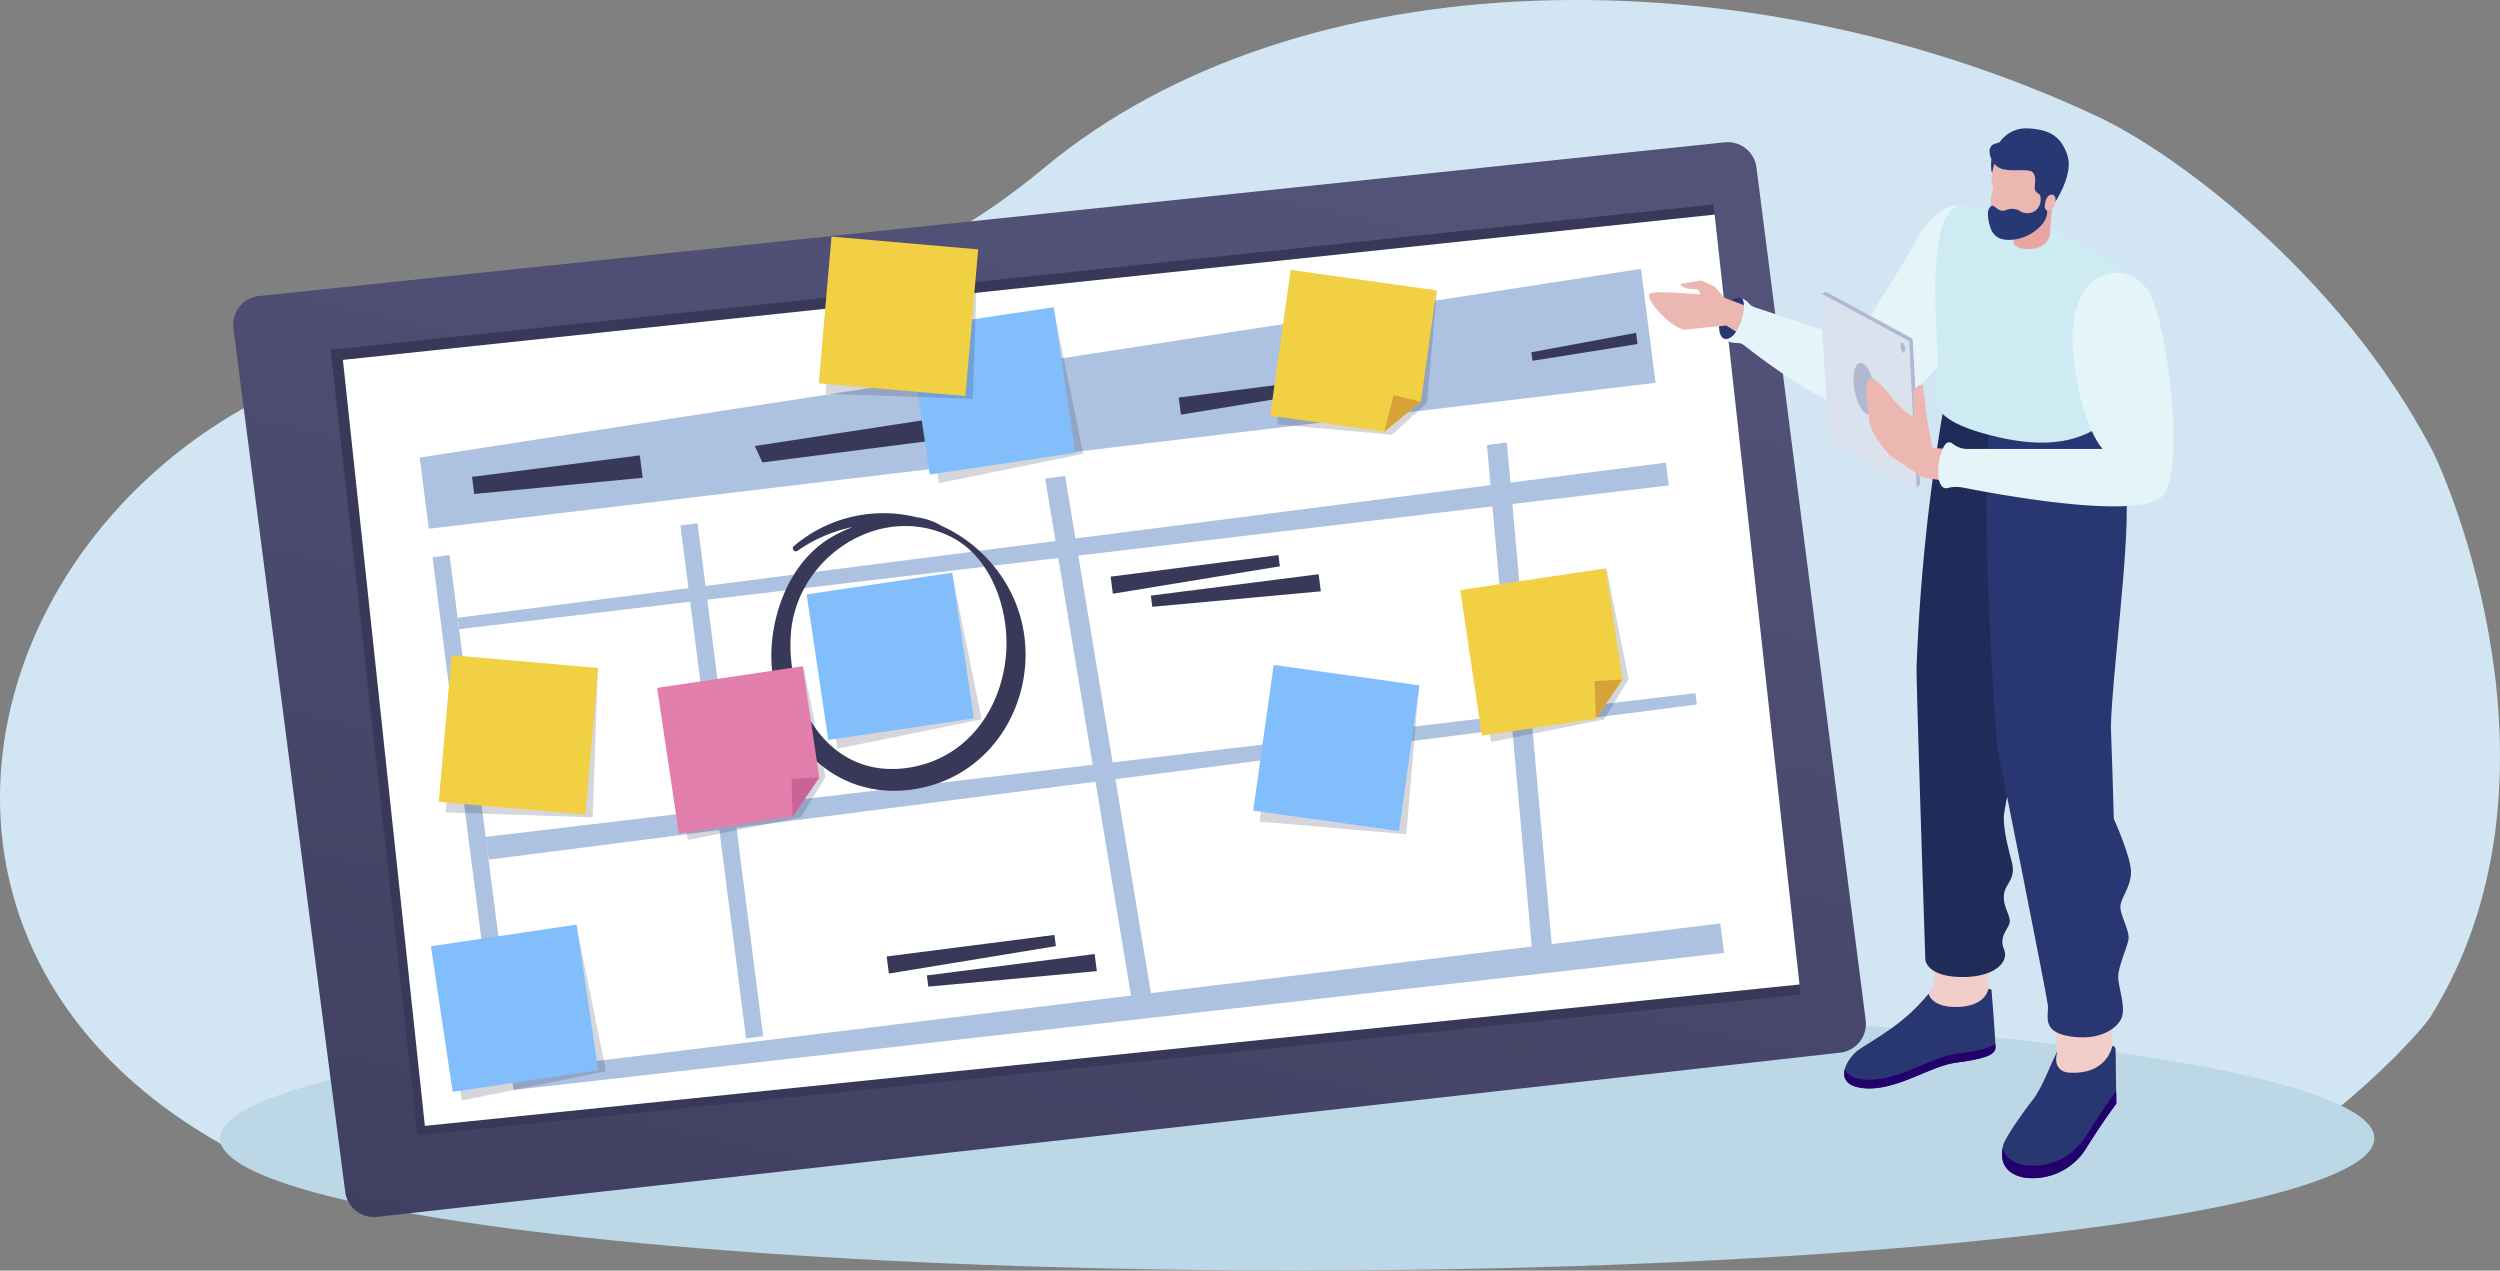 <svg xmlns="http://www.w3.org/2000/svg" xmlns:xlink="http://www.w3.org/1999/xlink" width="527.33" height="268.004" viewBox="0 0 527.33 268.004">
  <rect x="0" y="0" width="527.33" height="268.004" fill="#808080" stroke="none"/>
  <defs>
    <linearGradient id="linear-gradient" x1="-0.013" y1="-0.21" x2="-0.517" y2="1.249" gradientUnits="objectBoundingBox">
      <stop offset="0.005" stop-color="#535279"/>
      <stop offset="0.995" stop-color="#383858"/>
    </linearGradient>
  </defs>
  <g id="Grupo_930152" data-name="Grupo 930152" transform="translate(-2821.998 -1311.103)">
    <path id="Trazado_667035" data-name="Trazado 667035" d="M2937.961,1381.965c38.721,1.224,76.438-12.211,104.094-35.3,53.9-45,148.445-45.8,222.686-10.844,15.391,7.247,50.524,32.527,70.279,70.24,2.948,5.628,30.863,69.277-.319,119.463-2.424,3.9-25.6,28.93-48.114,36.194-5.637,1.818-394.943,1.008-397.675,0C2770.763,1518.03,2822.914,1378.327,2937.961,1381.965Z" transform="translate(0 0)" fill="#d1e5f3"/>
    <ellipse id="Elipse_4918" data-name="Elipse 4918" cx="227.212" cy="27.915" rx="227.212" ry="27.915" transform="translate(2868.403 1523.277)" fill="#bcd7e6"/>
    <g id="Grupo_930144" data-name="Grupo 930144" transform="translate(2871.175 1341.088)">
      <g id="Grupo_930134" data-name="Grupo 930134" transform="translate(0 0)">
        <g id="Grupo_930133" data-name="Grupo 930133">
          <g id="Grupo_930132" data-name="Grupo 930132">
            <g id="Grupo_930131" data-name="Grupo 930131">
              <g id="Grupo_930130" data-name="Grupo 930130">
                <path id="Trazado_667036" data-name="Trazado 667036" d="M3355.6,1445.892l23.036,179.873a6.108,6.108,0,0,1-5.175,6.8l-308.6,34.642a6.108,6.108,0,0,1-6.943-5.262l-23.586-182.1a6.108,6.108,0,0,1,5.464-6.861l309.148-32.413A6.108,6.108,0,0,1,3355.6,1445.892Z" transform="translate(-3034.281 -1440.54)" fill="url(#linear-gradient)"/>
                <g id="Grupo_930126" data-name="Grupo 930126" transform="translate(20.57 13.151)">
                  <path id="Trazado_667037" data-name="Trazado 667037" d="M3433.152,1663.965l-291.759,29.653-18.316-165.673,291.674-30.636Z" transform="translate(-3123.077 -1497.309)" fill="#383858"/>
                </g>
                <g id="Grupo_930129" data-name="Grupo 930129" transform="translate(23.153 15.283)">
                  <g id="Grupo_930128" data-name="Grupo 930128">
                    <path id="Trazado_667038" data-name="Trazado 667038" d="M3441.47,1668.9l-289.955,29.828-17.29-161.572,289.342-30.648Z" transform="translate(-3134.225 -1506.513)" fill="#fff"/>
                    <g id="Grupo_930127" data-name="Grupo 930127" transform="translate(16.195 11.441)">
                      <path id="Trazado_667039" data-name="Trazado 667039" d="M3204.135,1595.7l1.93,15.026,258.765-30.788-3.088-24.042Z" transform="translate(-3204.135 -1555.9)" fill="#adc2e1"/>
                      <rect id="Rectángulo_327601" data-name="Rectángulo 327601" width="3.636" height="104.837" transform="matrix(0.992, -0.127, 0.127, 0.992, 2.702, 60.841)" fill="#adc2e1"/>
                      <rect id="Rectángulo_327602" data-name="Rectángulo 327602" width="3.636" height="109.079" transform="matrix(0.992, -0.127, 0.127, 0.992, 54.994, 54.125)" fill="#adc2e1"/>
                      <path id="Trazado_667040" data-name="Trazado 667040" d="M3773.636,1745.1l18.856,113.525,4.208-.54-18.856-113.525Z" transform="translate(-3641.707 -1700.855)" fill="#adc2e1"/>
                      <path id="Trazado_667041" data-name="Trazado 667041" d="M4175.871,1714.542l9.824,109.8,4.207-.54-9.824-109.8Z" transform="translate(-3950.761 -1677.377)" fill="#adc2e1"/>
                      <path id="Trazado_667042" data-name="Trazado 667042" d="M3238.7,1765.062l254.849-32.729.617,4.809L3239,1767.466Z" transform="translate(-3230.689 -1691.461)" fill="#adc2e1"/>
                      <path id="Trazado_667043" data-name="Trazado 667043" d="M3542.466,2151.906l-255.042,31.226.5,3.907,255.339-28.913Z" transform="translate(-3268.129 -2013.837)" fill="#adc2e1"/>
                      <path id="Trazado_667044" data-name="Trazado 667044" d="M3264.315,1972.527l255.158-30.325.309,2.4-254.85,32.729Z" transform="translate(-3250.374 -1852.712)" fill="#adc2e1"/>
                    </g>
                    <path id="Trazado_667045" data-name="Trazado 667045" d="M3251.8,1730.264l.463,3.606,35.532-3.418-.608-4.733Z" transform="translate(-3224.56 -1674.939)" fill="#383858"/>
                    <path id="Trazado_667046" data-name="Trazado 667046" d="M3895.272,1658.01l.463,3.606,35.228-5.784-.3-2.366Z" transform="translate(-3718.969 -1619.423)" fill="#383858"/>
                    <path id="Trazado_667047" data-name="Trazado 667047" d="M3833.287,1821.078l.463,3.606,35.228-5.784-.3-2.367Z" transform="translate(-3671.344 -1744.715)" fill="#383858"/>
                    <path id="Trazado_667048" data-name="Trazado 667048" d="M3905.282,1833.944l.459,3.607-35.55,3.269-.3-2.367Z" transform="translate(-3699.468 -1758.092)" fill="#383858"/>
                    <path id="Trazado_667049" data-name="Trazado 667049" d="M3629.338,2166.919l.463,3.606,35.228-5.784-.3-2.366Z" transform="translate(-3514.641 -2010.439)" fill="#383858"/>
                    <path id="Trazado_667050" data-name="Trazado 667050" d="M3701.332,2179.785l.459,3.607-35.55,3.269-.3-2.367Z" transform="translate(-3542.764 -2023.816)" fill="#383858"/>
                    <path id="Trazado_667051" data-name="Trazado 667051" d="M4216.354,1618.265l.231,1.8,22.152-3.532-.3-2.367Z" transform="translate(-3965.67 -1589.229)" fill="#383858"/>
                    <path id="Trazado_667052" data-name="Trazado 667052" d="M3509.287,1693.6l1.59,3.462,45.53-5.847-.608-4.733Z" transform="translate(-3422.401 -1644.792)" fill="#383858"/>
                  </g>
                </g>
              </g>
            </g>
          </g>
        </g>
      </g>
      <path id="Trazado_667053" data-name="Trazado 667053" d="M3573.908,1793.345a30.491,30.491,0,0,0-13.694-12.288,13.725,13.725,0,0,0-5.323-1.821,29.149,29.149,0,0,0-25.836,6.141c-.54.455.177,1.4.762.987a31.515,31.515,0,0,1,11.663-5.042,34.914,34.914,0,0,0-3.874,1.807c-7.266,3.966-11.379,11.771-12.776,19.763-3.253,18.614,10.307,37.214,30.324,33.617C3574.93,1832.955,3583.781,1809.978,3573.908,1793.345Zm-19.087,38.457c-17.7,3.83-27.555-12.725-26.347-28.124,1.236-15.761,18.366-27.461,33.272-20.528,8.333,3.876,12.218,13.977,12.195,22.714-.021,8.179-3.379,16.57-9.936,21.671A22.836,22.836,0,0,1,3554.821,1831.8Z" transform="translate(-3410.82 -1700.14)" fill="#383858"/>
      <g id="Grupo_930135" data-name="Grupo 930135" transform="translate(89.434 110.538)">
        <path id="Trazado_667054" data-name="Trazado 667054" d="M3452.618,1918.095l-30.448,6.092,6.092,30.448,23.815-4.765,5.195-8.512Z" transform="translate(-3421.747 -1918.003)" fill="#383858" opacity="0.21" style="mix-blend-mode: multiply;isolation: isolate"/>
        <path id="Trazado_667055" data-name="Trazado 667055" d="M3451.055,1917.7l-30.712,4.574,4.574,30.712,24.022-3.578,5.611-8.244Z" transform="translate(-3420.342 -1917.7)" fill="#e27eab"/>
        <path id="Trazado_667056" data-name="Trazado 667056" d="M3548.554,2018.99l-5.611,8.244-.254-7.948Z" transform="translate(-3514.347 -1995.525)" fill="#c96596"/>
      </g>
      <g id="Grupo_930136" data-name="Grupo 930136" transform="translate(258.833 89.901)">
        <path id="Trazado_667057" data-name="Trazado 667057" d="M4183.863,1829.012l-30.448,6.092,6.092,30.448,23.815-4.765,5.195-8.512Z" transform="translate(-4152.991 -1828.92)" fill="#383858" opacity="0.21" style="mix-blend-mode: multiply;isolation: isolate"/>
        <path id="Trazado_667058" data-name="Trazado 667058" d="M4182.3,1828.616l-30.712,4.574,4.575,30.712,24.022-3.578,5.611-8.244Z" transform="translate(-4151.588 -1828.616)" fill="#f2d043"/>
        <path id="Trazado_667059" data-name="Trazado 667059" d="M4279.8,1929.907l-5.61,8.244-.254-7.948Z" transform="translate(-4245.592 -1906.442)" fill="#d7a238"/>
      </g>
      <g id="Grupo_930137" data-name="Grupo 930137" transform="translate(218.753 26.946)">
        <path id="Trazado_667060" data-name="Trazado 667060" d="M4018.673,1566.819l-30.926-2.782-2.782,30.926,24.189,2.176,7.394-6.692Z" transform="translate(-3983.485 -1562.374)" fill="#383858" opacity="0.21" style="mix-blend-mode: multiply;isolation: isolate"/>
        <path id="Trazado_667061" data-name="Trazado 667061" d="M4013.637,1561.171l-30.75-4.312-4.312,30.75,24.052,3.373,7.716-6.317Z" transform="translate(-3978.574 -1556.859)" fill="#f2d043"/>
        <path id="Trazado_667062" data-name="Trazado 667062" d="M4090.115,1672.322l-7.716,6.317,2.007-7.694Z" transform="translate(-4058.348 -1644.516)" fill="#d7a238"/>
      </g>
      <g id="Grupo_930138" data-name="Grupo 930138" transform="translate(120.965 90.822)">
        <path id="Trazado_667063" data-name="Trazado 667063" d="M3599.408,1865.166l-30.428,6.187-4.685-30.734,28.926-5.882Z" transform="translate(-3562.478 -1834.24)" fill="#383858" opacity="0.21" style="mix-blend-mode: multiply;isolation: isolate"/>
        <rect id="Rectángulo_327603" data-name="Rectángulo 327603" width="31.051" height="31.051" transform="translate(0 4.575) rotate(-8.472)" fill="#82bdfc"/>
      </g>
      <g id="Grupo_930139" data-name="Grupo 930139" transform="translate(215.181 110.263)">
        <path id="Trazado_667064" data-name="Trazado 667064" d="M3999.839,1959.685l-30.936-2.677,4.2-30.8,29.408,2.544Z" transform="translate(-3967.572 -1923.961)" fill="#383858" opacity="0.21" style="mix-blend-mode: multiply;isolation: isolate"/>
        <rect id="Rectángulo_327604" data-name="Rectángulo 327604" width="31.051" height="31.051" transform="matrix(0.99, 0.139, -0.139, 0.99, 4.303, 0)" fill="#82bdfc"/>
      </g>
      <g id="Grupo_930140" data-name="Grupo 930140" transform="translate(41.722 165.036)">
        <path id="Trazado_667065" data-name="Trazado 667065" d="M3257.338,2185.529l-30.428,6.187-4.685-30.734,28.926-5.882Z" transform="translate(-3220.408 -2154.603)" fill="#383858" opacity="0.21" style="mix-blend-mode: multiply;isolation: isolate"/>
        <rect id="Rectángulo_327605" data-name="Rectángulo 327605" width="31.051" height="31.051" transform="translate(0 4.575) rotate(-8.472)" fill="#82bdfc"/>
      </g>
      <g id="Grupo_930141" data-name="Grupo 930141" transform="translate(142.372 34.819)">
        <path id="Trazado_667066" data-name="Trazado 667066" d="M3691.813,1623.416l-30.428,6.187-4.685-30.734,28.927-5.882Z" transform="translate(-3654.883 -1592.491)" fill="#383858" opacity="0.21" style="mix-blend-mode: multiply;isolation: isolate"/>
        <rect id="Rectángulo_327606" data-name="Rectángulo 327606" width="31.051" height="31.051" transform="translate(0 4.575) rotate(-8.472)" fill="#82bdfc"/>
      </g>
      <g id="Grupo_930142" data-name="Grupo 930142" transform="translate(43.374 108.216)">
        <path id="Trazado_667067" data-name="Trazado 667067" d="M3258.8,1949.116l-31.033-1.058,2.59-30.981,29.5,1.006Z" transform="translate(-3226.321 -1914.901)" fill="#383858" opacity="0.21" style="mix-blend-mode: multiply;isolation: isolate"/>
        <rect id="Rectángulo_327607" data-name="Rectángulo 327607" width="31.051" height="31.051" transform="translate(2.692 0) rotate(4.974)" fill="#f2d043"/>
      </g>
      <g id="Grupo_930143" data-name="Grupo 930143" transform="translate(123.525 19.924)">
        <path id="Trazado_667068" data-name="Trazado 667068" d="M3604.794,1567.981l-31.033-1.058,2.59-30.981,29.5,1.005Z" transform="translate(-3572.312 -1533.765)" fill="#383858" opacity="0.21" style="mix-blend-mode: multiply;isolation: isolate"/>
        <rect id="Rectángulo_327608" data-name="Rectángulo 327608" width="31.051" height="31.051" transform="translate(2.692 0) rotate(4.974)" fill="#f2d043"/>
      </g>
    </g>
    <g id="Grupo_930151" data-name="Grupo 930151" transform="translate(3169.821 1338.169)">
      <path id="Trazado_667069" data-name="Trazado 667069" d="M4574.874,2172.581v4.488l.193,6.058-17.566.257s5.93-5.642,5.93-7.373c0-3.077-.225-9.136-.225-9.136Z" transform="translate(-4503.28 -1995.696)" fill="#f1ceca"/>
      <path id="Trazado_667070" data-name="Trazado 667070" d="M4688.98,2241.566l-.511-8.4,11.958,2.52.166,4.386v6.408l-11.874,7.186-1.6-6.128Z" transform="translate(-4602.875 -2046.63)" fill="#f1ceca"/>
      <path id="Trazado_667071" data-name="Trazado 667071" d="M4572.594,1684.358a414.878,414.878,0,0,0-5.508,53.664c0,5.957,1.852,61.6,1.852,61.6s.2,3.452,7.244,3.656,10.545-2.978,9.335-5.889,1.293-4.4,1.226-5.957-1.437-3.046-1.226-5.483,2.647-3.182,1.632-7.04-1.775-7.04-1.632-9.748,12.514-59.775,10.931-74.938S4572.594,1684.358,4572.594,1684.358Z" transform="translate(-4510.645 -1624.268)" fill="#1f2c5a"/>
      <path id="Trazado_667072" data-name="Trazado 667072" d="M4653.595,1673.707s6.18,4.046,6.644,15.929-3.013,37.068-3.322,48.27c.464,12.592.618,19.468.618,19.468s3.631,8.034,3.631,11.2-2.163,5.485-2.24,7.339,2.086,5.176,1.7,7.031-2.164,5.639-2.164,7.8,1.777,6.644.619,8.885-4.868,4.635-10.894,3.631-4.326-4.326-4.558-6.567-10.712-54.594-10.712-54.594-4.024-53.383-1.32-68.293S4653.595,1673.707,4653.595,1673.707Z" transform="translate(-4559.493 -1611.74)" fill="#283772"/>
      <g id="Grupo_930145" data-name="Grupo 930145" transform="translate(0 16.263)">
        <path id="Trazado_667073" data-name="Trazado 667073" d="M4387.818,1585.691c-.95,2.393-.644,4.76.683,5.287s3.172-.986,4.122-3.379.645-4.76-.683-5.287S4388.768,1583.3,4387.818,1585.691Z" transform="translate(-4372.481 -1562.734)" fill="#283772"/>
        <path id="Trazado_667074" data-name="Trazado 667074" d="M4361.946,1571.066l-2.921-3.372-2.839-1.236-4.406.739s.5,1.277,3.453,1.114c1.17.41-.006.546,1.548,1.9S4361.946,1571.066,4361.946,1571.066Z" transform="translate(-4345.216 -1550.633)" fill="#ecb7b1"/>
        <path id="Trazado_667075" data-name="Trazado 667075" d="M4348.147,1581.674l-8.856-3.293a53.34,53.34,0,0,0-5.962-.787c-3.667-.222-9.206-.706-9.775.009-1,1.262,5.267,7.841,7.738,7.507s8.485-.863,8.485-.863l10.687,6.824Z" transform="translate(-4323.446 -1558.908)" fill="#ecb7b1"/>
        <path id="Trazado_667076" data-name="Trazado 667076" d="M4445.713,1499.9a7.718,7.718,0,0,0-9.71-.069,17.043,17.043,0,0,0-4.076,5.088c-4.532,8.189-13.36,21.676-13.36,21.676l-21.073-6.963a2.721,2.721,0,0,1-1.13-.726,3.846,3.846,0,0,0-1.646-1.151c1.606,1.111-.877,9.813-3.925,8.381a4.218,4.218,0,0,0,2.823,1.022,2.458,2.458,0,0,1,1.683.529c3.576,2.818,17.691,13.585,25.43,14.256,8.91.773,19.554-14,27.035-26.466C4452.5,1507.581,4448.952,1502.536,4445.713,1499.9Z" transform="translate(-4375.191 -1498.147)" fill="#e5f4f9"/>
      </g>
      <path id="Trazado_667077" data-name="Trazado 667077" d="M4626.954,1513.955s-17.983-14.306-36.855-15.825c-4.611-.242-6.6,8.12-5.817,23.911.433,8.838.433,18.376.433,18.376s-.117,3.021,9.249,5.71,18.309,3.257,25.153-1.627C4618.051,1536.271,4631.6,1521.082,4626.954,1513.955Z" transform="translate(-4523.729 -1481.867)" fill="#ceeaf3"/>
      <g id="Grupo_930146" data-name="Grupo 930146" transform="translate(36.134 34.505)">
        <path id="Trazado_667078" data-name="Trazado 667078" d="M4480.219,1577.416l.727-.461.018-.011.015-.009v0a.371.371,0,0,1,.356,0l18.01,9.75a.376.376,0,0,1,.2.312l1.544,30.352a.368.368,0,0,1-.137.306v0l-.019.011a.322.322,0,0,1-.044.028l-.751.479-.175-.782-17.184-9.192a.377.377,0,0,1-.2-.31l-1.752-29.815-.429.014A5.393,5.393,0,0,1,4480.219,1577.416Z" transform="translate(-4480.035 -1576.889)" fill="#b0b9cf"/>
        <path id="Trazado_667079" data-name="Trazado 667079" d="M4498.189,1589.035l1.544,30.352a.377.377,0,0,1-.554.351l-17.755-9.5a.378.378,0,0,1-.2-.31l-1.8-30.6a.377.377,0,0,1,.555-.353l18.01,9.75A.376.376,0,0,1,4498.189,1589.035Z" transform="translate(-4479.427 -1578.455)" fill="#dae2ed"/>
        <path id="Trazado_667080" data-name="Trazado 667080" d="M4509.722,1645.739c.154,2.9,1.31,5.822,2.58,6.534s2.175-1.057,2.02-3.953-1.31-5.822-2.58-6.534S4509.567,1642.842,4509.722,1645.739Z" transform="translate(-4502.69 -1626.63)" fill="#b0b9cf"/>
        <path id="Trazado_667081" data-name="Trazado 667081" d="M4552.522,1623.678a1.843,1.843,0,0,0,.525,1.332c.259.145.444-.215.412-.806a1.842,1.842,0,0,0-.526-1.333C4552.674,1622.726,4552.49,1623.087,4552.522,1623.678Z" transform="translate(-4535.587 -1612.195)" fill="#b0b9cf"/>
      </g>
      <path id="Trazado_667082" data-name="Trazado 667082" d="M4543.688,1670.683l-8.272-.527-1.192-6.4-.845-6.953a2.117,2.117,0,0,0-2.034,2.379s.149,2.264.121,3.854-4.192-2.93-4.192-2.93-3.4-4.676-4.917-4.676-.7,5.907-.239,9.229c.379,2.729,4.249,7.043,4.249,7.043l6.065,4.062a3.411,3.411,0,0,0,1.553.684l20.907,3.46Z" transform="translate(-4475.606 -1602.728)" fill="#ecb7b1"/>
      <path id="Trazado_667083" data-name="Trazado 667083" d="M4615.277,1577.554c1.735,14.91,6.147,19.235,6.147,19.235h-28.7a4.849,4.849,0,0,1-2.993-1.135,1.176,1.176,0,0,0-.888-.238c-1.4.146-2.791,5.9-1.813,8.424.457,1.178,1.117,1.339,1.663,1.205a6.954,6.954,0,0,1,3.013-.147c8.011,1.587,37.167,6.943,42.254,1.881,4.513-4.492,1.9-31.225-2.029-41.528C4628.406,1556.03,4612.89,1557.044,4615.277,1577.554Z" transform="translate(-4525.714 -1529.162)" fill="#e5f4f9"/>
      <g id="Grupo_930149" data-name="Grupo 930149" transform="translate(71.491 0)">
        <path id="Trazado_667084" data-name="Trazado 667084" d="M4663.686,1494.26s-.609,4.49-.609,6.773a3.515,3.515,0,0,1-2.373,2.959c-1.4.606-5.359.6-5.359-1.224l.086-3.734Z" transform="translate(-4649.949 -1478.897)" fill="#e9a5a2"/>
        <path id="Trazado_667085" data-name="Trazado 667085" d="M4646.591,1464.078s-2.18,6.182-8.554,5.916c-3.214-.134-3.379-6.047-3.338-7.347a17.5,17.5,0,0,1,.487-2.364c0-.578-.4-1.022-.353-2.026s.779-4.579.779-4.579l9.589.791,2.009,6.453Z" transform="translate(-4634.082 -1447.715)" fill="#ecb7b1"/>
        <g id="Grupo_930147" data-name="Grupo 930147" transform="translate(0 14.761)">
          <path id="Trazado_667086" data-name="Trazado 667086" d="M4632.681,1498.11c.733,1.86,2.3,2.413,4.186,2.315a9.515,9.515,0,0,0,5.858-2.476c1.943-1.768,2.194-3.465,1.471-5.895,0-.222-.286-.329-.479-.374a.406.406,0,0,0-.362.048.187.187,0,0,0-.043.054.507.507,0,0,0-.048.028c-.015,0-.034.027-.034.03a3.3,3.3,0,0,1-1.048,2.343,2.881,2.881,0,0,1-3.391.145,3.532,3.532,0,0,0-2.092-.418c-1.021.153-1.292.79-2.6.012-.012-.007-.759-.677-1.062-.688a.554.554,0,0,0-.492.264C4631.542,1494.393,4632.313,1497.176,4632.681,1498.11Z" transform="translate(-4632.051 -1491.66)" fill="#263974"/>
        </g>
        <g id="Grupo_930148" data-name="Grupo 930148" transform="translate(0.35)">
          <path id="Trazado_667087" data-name="Trazado 667087" d="M4633.955,1434.447a9.97,9.97,0,0,0,.033,2.653c.011.1.171.141.188.026a16.36,16.36,0,0,1,.394-1.719,3.989,3.989,0,0,0,.4.415,3.529,3.529,0,0,0,2.028.849c1.253.275,3.627-.067,5.051.248,1.563.345,1.055,2.638,1.035,3.572s.974,1.289,1.137,1.538a5.347,5.347,0,0,1,.142,1.486l3.064-.061s3.856-5.774,2.578-9.741-3.684-5.581-8.585-5.763a6.764,6.764,0,0,0-5.715,2.912,2.987,2.987,0,0,1-.453.191,3.19,3.19,0,0,0-1.066.375,1.747,1.747,0,0,0-.621,1.311,1.926,1.926,0,0,0,.017.262A3.789,3.789,0,0,0,4633.955,1434.447Z" transform="translate(-4633.563 -1427.942)" fill="#263974"/>
        </g>
      </g>
      <path id="Trazado_667088" data-name="Trazado 667088" d="M4683.755,1490.811s.065-2.446,1.464-2.5.993,3.37-.825,3.385C4683.834,1491.694,4683.755,1490.811,4683.755,1490.811Z" transform="translate(-4600.286 -1474.325)" fill="#ecb7b1"/>
      <path id="Trazado_667089" data-name="Trazado 667089" d="M4668.149,2263.441s-.967,6.129-9.107,5.634a3.244,3.244,0,0,1-1.246-.3c-2.265-1.123-1.251-3.886-1.251-3.886a1.857,1.857,0,0,1-.009-.188c-1.308,2.281-3.013,7.36-5.176,10.14s-5.846,8.009-6.219,9.561c-1.1,4.578,1.73,6.267,4.351,6.805a13.269,13.269,0,0,0,13.2-6.243c3.917-6.267,6.316-9.327,6.316-9.327l-.155-11.5a.7.7,0,0,0-.7-.69Z" transform="translate(-4570.431 -2069.891)" fill="#283772"/>
      <g id="Grupo_930150" data-name="Grupo 930150" transform="translate(74.469 194.806)">
        <path id="Trazado_667090" data-name="Trazado 667090" d="M4649.5,2320.189a13.271,13.271,0,0,0,13.2-6.243c2.739-4.384,5.1-7.739,6.28-9.362l.037,2.661s-2.4,3.06-6.316,9.328a13.271,13.271,0,0,1-13.2,6.243c-2.52-.518-5.236-2.1-4.457-6.3C4645.575,2318.794,4647.592,2319.8,4649.5,2320.189Z" transform="translate(-4644.905 -2296.308)" fill="#24006d"/>
        <path id="Trazado_667091" data-name="Trazado 667091" d="M4695.041,2269.006c-.012-.029-.025-.058-.036-.088.01-.018.021-.039.031-.056C4695.036,2268.927,4695.039,2268.974,4695.041,2269.006Z" transform="translate(-4683.399 -2268.862)" fill="#6d7880"/>
      </g>
      <path id="Trazado_667092" data-name="Trazado 667092" d="M4531.591,2211.323l.647.2s.863,10.531.839,12.232-2.861,2.441-8.386,3.181-12.6,6.042-19.409,5.376-3.7-6.116-1.134-8.04c.941-.706,5.77-3.509,8.854-5.993a38.1,38.1,0,0,0,5.979-5.911s.549,3.075,6.377,2.8S4531.591,2211.323,4531.591,2211.323Z" transform="translate(-4459.993 -2029.847)" fill="#283772"/>
      <path id="Trazado_667093" data-name="Trazado 667093" d="M4505.292,2268.986c6.807.666,13.885-4.636,19.409-5.376,4.192-.561,7.164-1.168,8.365-2.171.015.355.023.639.02.819-.024,1.7-2.86,2.441-8.385,3.181s-12.6,6.042-19.409,5.376c-3.72-.364-4.476-2.157-3.98-4.022C4501.679,2267.884,4502.84,2268.746,4505.292,2268.986Z" transform="translate(-4460.003 -2068.352)" fill="#24006d"/>
    </g>
  </g>
</svg>
